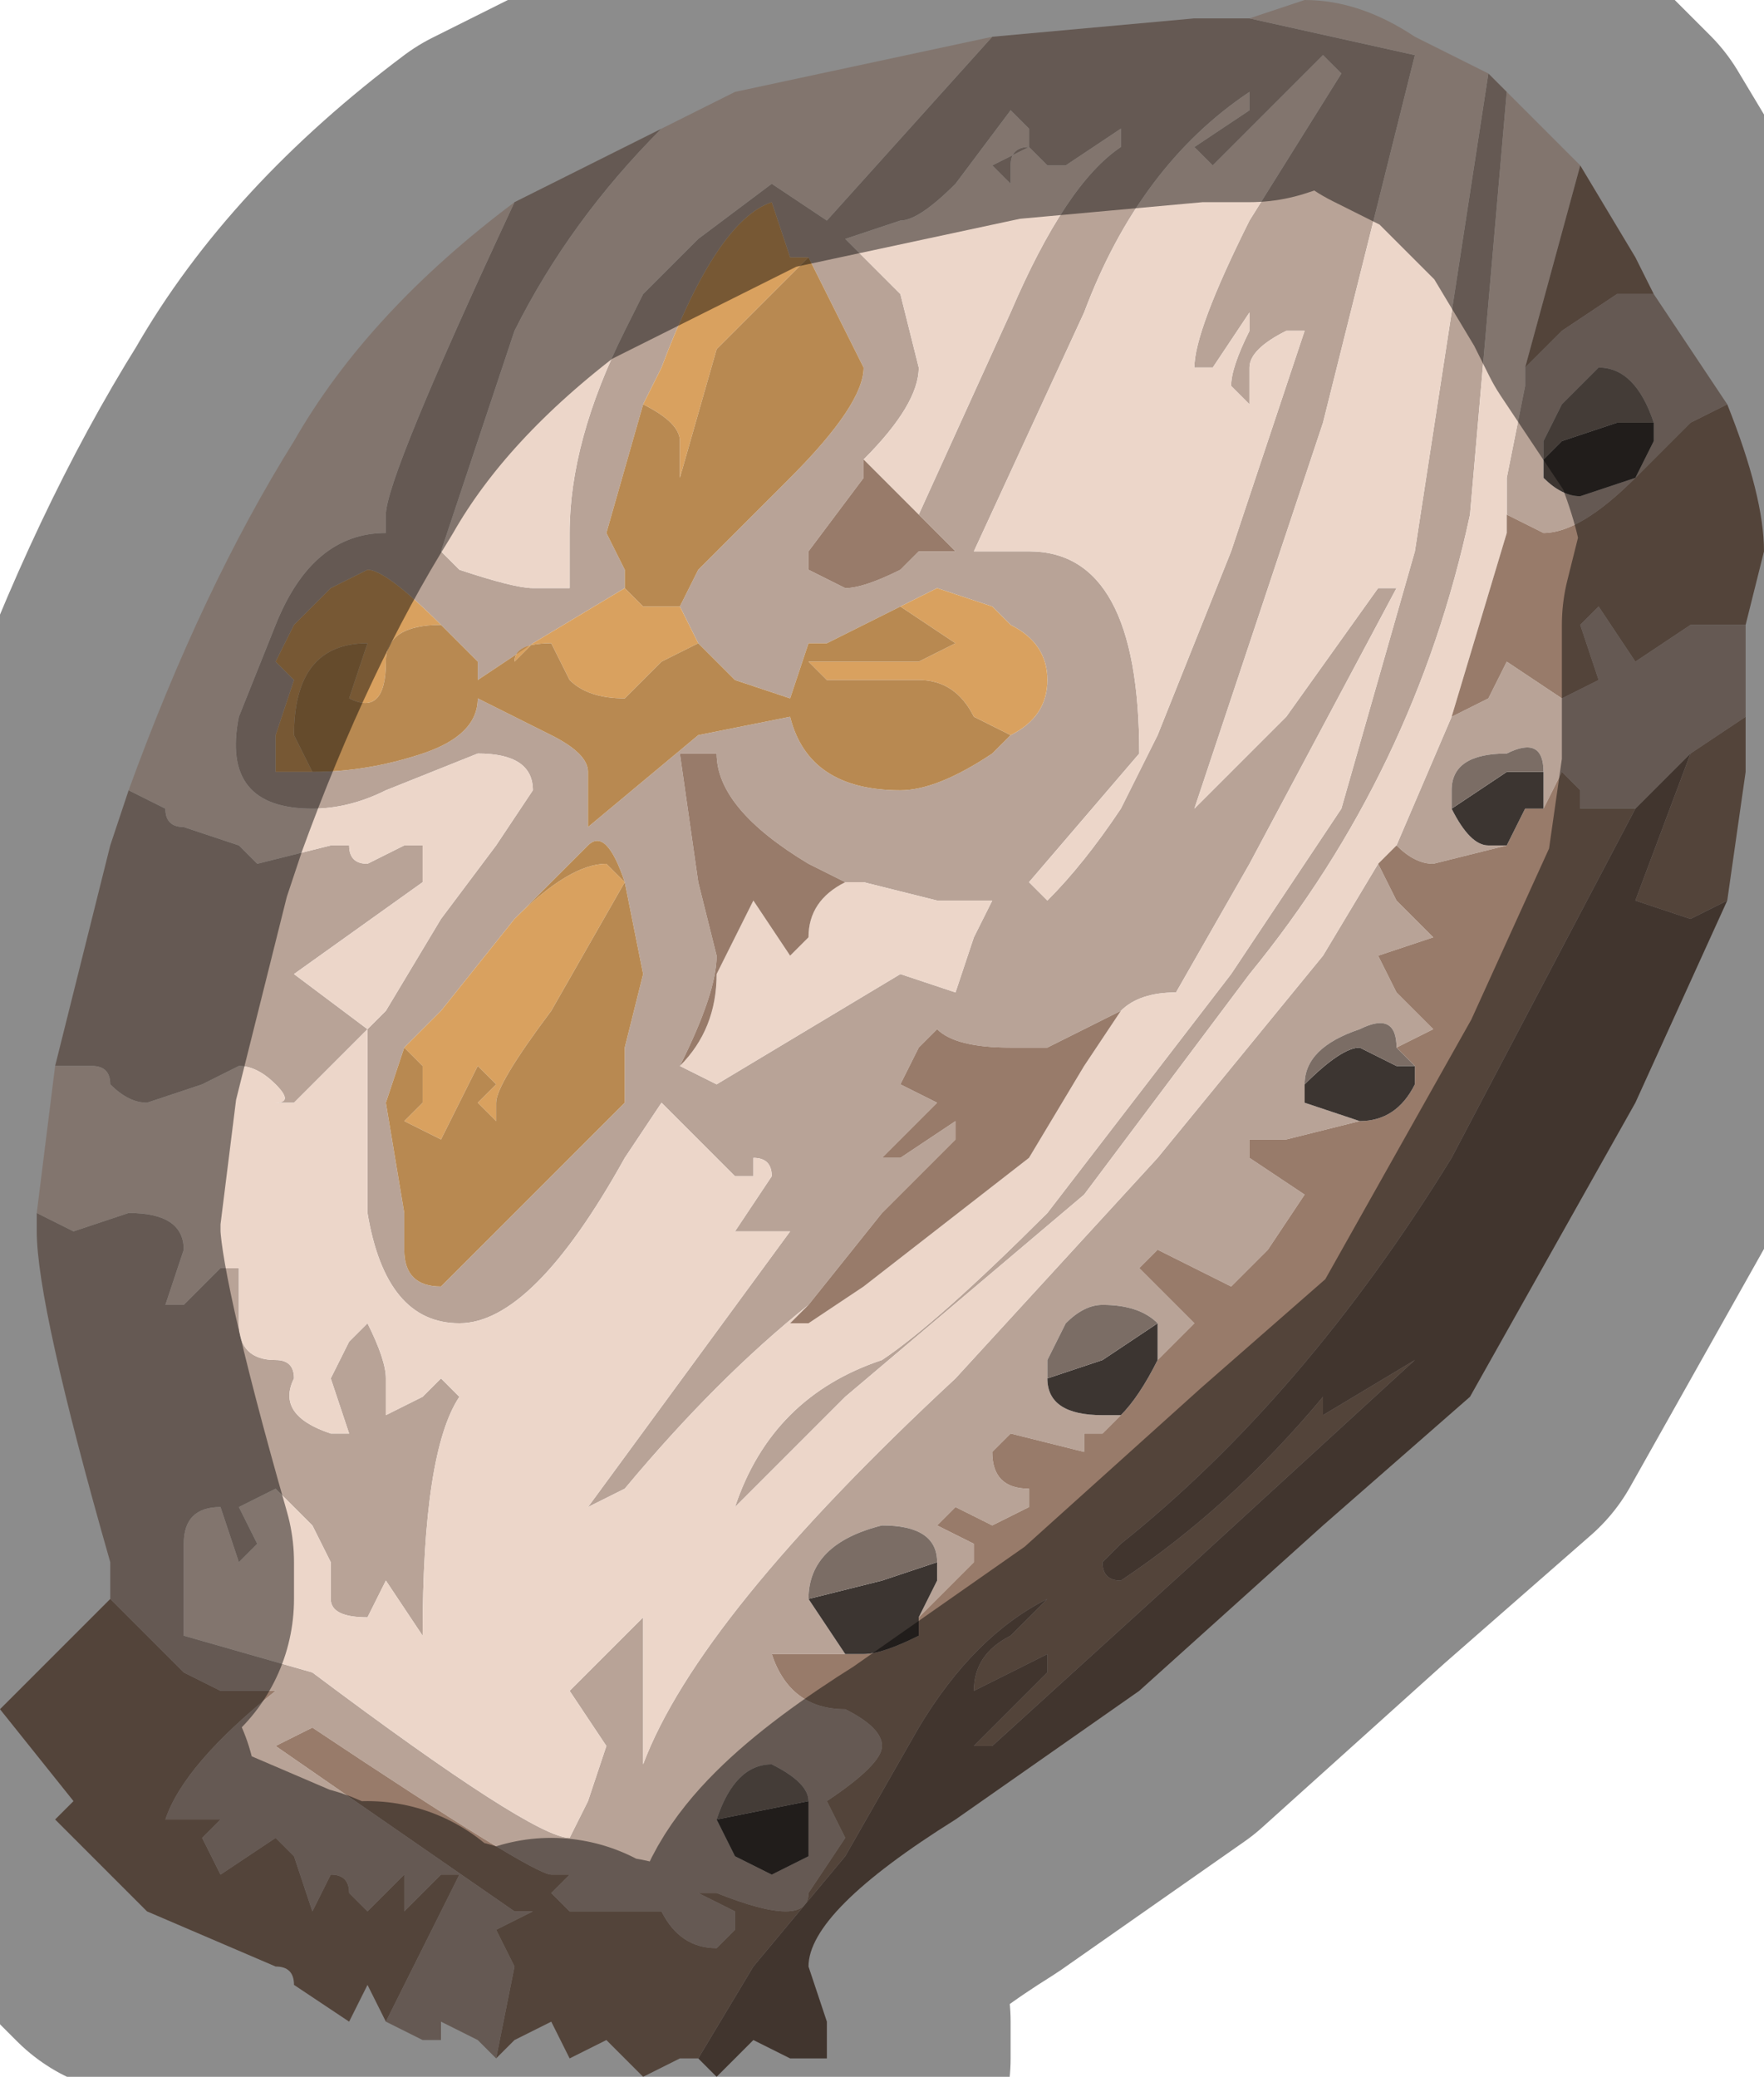 <?xml version="1.0" encoding="UTF-8" standalone="no"?>
<svg xmlns:xlink="http://www.w3.org/1999/xlink" height="5.65px" width="4.8px" xmlns="http://www.w3.org/2000/svg">
  <g transform="matrix(1.0, 0.0, 0.0, 1.0, 2.5, 2.8)">
    <path d="M0.9 -2.55 Q0.6 -2.35 0.45 -1.95 L0.15 -1.3 0.3 -1.3 Q0.6 -1.3 0.6 -0.75 L0.3 -0.4 0.35 -0.35 Q0.45 -0.45 0.55 -0.6 L0.65 -0.8 0.65 -0.8 0.85 -1.3 1.05 -1.9 1.0 -1.9 Q0.9 -1.85 0.9 -1.8 L0.9 -1.7 0.85 -1.75 Q0.85 -1.8 0.9 -1.9 L0.9 -1.95 0.8 -1.8 0.8 -1.8 0.75 -1.8 Q0.75 -1.9 0.9 -2.2 L1.15 -2.6 1.1 -2.65 0.8 -2.35 0.75 -2.4 0.9 -2.5 0.9 -2.55 M0.2 -2.7 L0.75 -2.75 0.85 -2.75 0.9 -2.75 1.35 -2.65 1.35 -2.65 1.1 -1.65 0.75 -0.6 1.0 -0.85 1.25 -1.2 1.3 -1.2 0.9 -0.45 0.7 -0.1 Q0.6 -0.1 0.55 -0.05 L0.35 0.05 0.25 0.05 Q0.1 0.05 0.05 0.0 L0.0 0.05 -0.05 0.15 0.05 0.2 -0.1 0.35 -0.05 0.35 0.1 0.25 0.1 0.3 -0.1 0.5 -0.3 0.75 Q-0.55 0.95 -0.8 1.25 L-0.9 1.3 -0.35 0.55 -0.35 0.55 -0.4 0.55 -0.5 0.55 -0.4 0.4 -0.4 0.4 Q-0.4 0.35 -0.45 0.35 L-0.45 0.4 -0.5 0.4 -0.7 0.2 -0.8 0.35 Q-1.05 0.8 -1.25 0.8 -1.45 0.8 -1.5 0.5 L-1.5 0.2 -1.5 0.0 -1.45 -0.05 -1.3 -0.3 -1.15 -0.5 -1.05 -0.65 Q-1.05 -0.75 -1.2 -0.75 L-1.45 -0.65 Q-1.55 -0.6 -1.65 -0.6 -1.9 -0.6 -1.85 -0.85 L-1.75 -1.1 Q-1.65 -1.35 -1.45 -1.35 L-1.45 -1.4 Q-1.45 -1.5 -1.1 -2.25 L-0.7 -2.45 Q-0.95 -2.2 -1.1 -1.9 L-1.3 -1.3 -1.25 -1.25 Q-1.1 -1.2 -1.05 -1.2 L-0.95 -1.2 -0.95 -1.35 Q-0.95 -1.6 -0.8 -1.9 L-0.75 -2.0 -0.6 -2.15 -0.4 -2.3 -0.25 -2.2 0.2 -2.7 M1.55 -2.6 L1.6 -2.55 1.5 -1.4 Q1.35 -0.7 0.9 -0.15 L0.45 0.45 -0.2 1.0 -0.5 1.3 -0.55 1.35 -0.5 1.3 Q-0.4 1.0 -0.1 0.9 0.05 0.8 0.35 0.5 L0.85 -0.15 1.15 -0.6 1.35 -1.3 1.55 -2.6 M2.0 -2.0 L2.2 -1.7 2.1 -1.65 1.95 -1.5 Q1.8 -1.35 1.7 -1.35 L1.6 -1.4 1.6 -1.4 1.6 -1.5 1.65 -1.75 1.65 -1.8 1.75 -1.9 Q1.9 -2.0 1.9 -2.0 L2.0 -2.0 M2.25 -1.1 L2.25 -0.85 2.1 -0.75 1.95 -0.6 1.9 -0.6 1.8 -0.6 1.8 -0.65 1.75 -0.7 1.7 -0.6 1.7 -0.7 Q1.7 -0.8 1.6 -0.75 1.45 -0.75 1.45 -0.65 L1.45 -0.6 1.45 -0.6 Q1.5 -0.5 1.55 -0.5 L1.6 -0.5 1.4 -0.45 Q1.35 -0.45 1.3 -0.5 L1.45 -0.85 1.45 -0.85 1.55 -0.9 1.6 -1.0 1.75 -0.9 1.85 -0.95 1.8 -1.1 1.85 -1.15 1.95 -1.0 2.1 -1.1 2.25 -1.1 M-1.15 2.8 L-1.15 2.8 -1.2 2.75 -1.3 2.7 -1.3 2.75 -1.35 2.75 -1.45 2.7 -1.25 2.3 -1.3 2.3 -1.4 2.4 -1.4 2.3 -1.5 2.4 -1.55 2.35 Q-1.55 2.3 -1.6 2.3 L-1.65 2.4 -1.7 2.25 -1.75 2.2 -1.9 2.3 -1.95 2.2 -1.95 2.2 -1.9 2.15 -2.05 2.15 Q-2.0 2.0 -1.75 1.8 L-1.9 1.8 -2.0 1.75 -2.2 1.55 -2.2 1.45 Q-2.4 0.75 -2.4 0.55 L-2.4 0.5 -2.3 0.55 -2.15 0.5 Q-2.0 0.5 -2.0 0.6 L-2.05 0.75 -2.0 0.75 -1.9 0.65 -1.85 0.65 -1.85 0.8 Q-1.85 0.9 -1.75 0.9 -1.7 0.9 -1.7 0.95 -1.75 1.05 -1.6 1.1 L-1.55 1.1 -1.6 0.95 -1.55 0.85 -1.5 0.8 Q-1.45 0.9 -1.45 0.95 L-1.45 1.05 -1.35 1.0 -1.3 0.95 -1.25 1.0 Q-1.35 1.15 -1.35 1.65 L-1.35 1.65 -1.45 1.5 -1.5 1.6 Q-1.6 1.6 -1.6 1.55 L-1.6 1.45 -1.65 1.35 -1.75 1.25 -1.85 1.3 -1.8 1.4 -1.85 1.45 -1.9 1.3 Q-2.0 1.3 -2.0 1.4 L-2.0 1.65 -1.65 1.75 Q-1.05 2.2 -0.95 2.2 L-0.95 2.2 -0.9 2.1 -0.85 1.95 -0.95 1.8 -0.75 1.6 -0.75 2.0 Q-0.6 1.6 0.1 0.95 L0.65 0.35 1.1 -0.2 1.25 -0.45 1.3 -0.35 1.4 -0.25 1.25 -0.2 1.3 -0.1 1.4 0.0 1.3 0.05 Q1.3 -0.05 1.2 0.0 1.05 0.05 1.05 0.15 L1.05 0.2 1.2 0.25 1.0 0.3 0.9 0.3 0.9 0.35 1.05 0.45 0.95 0.6 0.85 0.7 0.65 0.6 0.6 0.65 0.75 0.8 0.7 0.85 0.65 0.9 0.65 0.8 Q0.6 0.75 0.5 0.75 0.45 0.75 0.4 0.8 L0.35 0.9 0.35 0.95 Q0.35 1.05 0.5 1.05 L0.55 1.05 0.5 1.1 0.45 1.1 0.45 1.15 0.25 1.1 0.2 1.15 Q0.2 1.25 0.3 1.25 L0.3 1.3 0.2 1.35 0.1 1.3 0.05 1.35 0.15 1.4 0.15 1.45 0.0 1.6 0.05 1.5 0.05 1.45 Q0.05 1.35 -0.1 1.35 -0.3 1.4 -0.3 1.55 L-0.3 1.55 -0.3 1.55 -0.2 1.7 -0.4 1.7 Q-0.35 1.85 -0.2 1.85 -0.1 1.9 -0.1 1.95 -0.1 2.0 -0.25 2.1 L-0.2 2.2 -0.3 2.35 Q-0.3 2.45 -0.55 2.35 L-0.6 2.35 -0.5 2.4 -0.5 2.45 -0.55 2.5 Q-0.65 2.5 -0.7 2.4 L-0.95 2.4 -1.0 2.35 -0.95 2.3 -1.0 2.3 Q-1.05 2.3 -1.65 1.9 L-1.75 1.95 -1.1 2.4 -1.05 2.4 -1.15 2.45 -1.1 2.55 -1.15 2.8 M-2.35 0.1 L-2.2 -0.5 -2.15 -0.65 -2.05 -0.6 Q-2.05 -0.55 -2.0 -0.55 L-1.85 -0.5 -1.8 -0.45 -1.6 -0.5 -1.55 -0.5 Q-1.55 -0.45 -1.5 -0.45 L-1.4 -0.5 -1.35 -0.5 -1.35 -0.4 -1.7 -0.15 -1.5 0.0 -1.7 0.2 -1.75 0.2 Q-1.7 0.2 -1.75 0.15 -1.8 0.1 -1.85 0.1 L-1.95 0.15 -2.1 0.2 Q-2.15 0.2 -2.2 0.15 -2.2 0.1 -2.25 0.1 L-2.35 0.1 M1.7 -1.55 L1.7 -1.5 Q1.75 -1.45 1.8 -1.45 L1.95 -1.5 2.0 -1.6 2.0 -1.65 Q1.95 -1.8 1.85 -1.8 L1.75 -1.7 1.7 -1.6 1.7 -1.55 M0.0 -1.4 L0.25 -1.95 Q0.4 -2.3 0.55 -2.4 L0.55 -2.45 0.4 -2.35 Q0.4 -2.35 0.35 -2.35 L0.3 -2.4 Q0.25 -2.4 0.25 -2.35 L0.25 -2.3 0.2 -2.35 0.3 -2.4 0.3 -2.45 0.25 -2.5 0.1 -2.3 Q0.0 -2.2 -0.05 -2.2 L-0.2 -2.15 -0.05 -2.0 0.0 -1.8 Q0.0 -1.7 -0.15 -1.55 L-0.15 -1.5 -0.3 -1.3 -0.3 -1.25 -0.2 -1.2 Q-0.15 -1.2 -0.05 -1.25 L0.0 -1.3 0.1 -1.3 0.1 -1.3 0.0 -1.4 M0.25 -0.8 Q0.35 -0.85 0.35 -0.95 0.35 -1.05 0.25 -1.1 L0.2 -1.15 0.05 -1.2 -0.05 -1.15 -0.15 -1.1 -0.25 -1.05 -0.3 -1.05 -0.35 -0.9 -0.5 -0.95 -0.6 -1.05 -0.65 -1.15 -0.6 -1.25 -0.35 -1.5 Q-0.15 -1.7 -0.15 -1.8 L-0.25 -2.0 -0.3 -2.1 -0.35 -2.1 -0.4 -2.25 Q-0.55 -2.2 -0.7 -1.8 L-0.75 -1.7 -0.85 -1.35 -0.8 -1.25 -0.8 -1.2 -1.05 -1.05 -1.05 -1.05 -1.2 -0.95 -1.2 -1.0 -1.3 -1.1 -1.3 -1.1 Q-1.45 -1.25 -1.5 -1.25 L-1.6 -1.2 -1.7 -1.1 -1.75 -1.0 -1.7 -0.95 -1.75 -0.8 -1.75 -0.7 -1.65 -0.7 -1.65 -0.7 Q-1.5 -0.7 -1.35 -0.75 -1.2 -0.8 -1.2 -0.9 L-1.0 -0.8 Q-0.9 -0.75 -0.9 -0.7 L-0.9 -0.55 -0.6 -0.8 -0.35 -0.85 Q-0.3 -0.65 -0.05 -0.65 0.05 -0.65 0.2 -0.75 L0.25 -0.8 M-0.65 0.1 L-0.55 0.15 -0.05 -0.15 0.1 -0.1 0.15 -0.25 0.2 -0.35 0.05 -0.35 -0.15 -0.4 -0.2 -0.4 -0.3 -0.45 Q-0.55 -0.6 -0.55 -0.75 L-0.65 -0.75 -0.6 -0.4 -0.55 -0.2 Q-0.55 -0.1 -0.65 0.1 M-1.1 -0.3 L-1.3 -0.05 -1.4 0.05 -1.45 0.2 -1.4 0.5 -1.4 0.6 Q-1.4 0.7 -1.3 0.7 L-1.05 0.45 -0.8 0.2 -0.8 0.05 -0.75 -0.15 -0.8 -0.4 Q-0.85 -0.55 -0.9 -0.5 L-1.05 -0.35 -1.1 -0.3 M-0.8 -0.4 L-0.8 -0.4 M-0.55 2.15 L-0.55 2.15 -0.5 2.25 -0.4 2.3 -0.3 2.25 -0.3 2.1 Q-0.3 2.05 -0.4 2.0 -0.5 2.0 -0.55 2.15" fill="#b8a397" fill-rule="evenodd" stroke="none"/>
    <path d="M0.9 -2.55 L0.9 -2.5 0.75 -2.4 0.8 -2.35 1.1 -2.65 1.15 -2.6 0.9 -2.2 Q0.75 -1.9 0.75 -1.8 L0.8 -1.8 0.8 -1.8 0.9 -1.95 0.9 -1.9 Q0.85 -1.8 0.85 -1.75 L0.9 -1.7 0.9 -1.8 Q0.9 -1.85 1.0 -1.9 L1.05 -1.9 0.85 -1.3 0.65 -0.8 0.65 -0.8 0.55 -0.6 Q0.45 -0.45 0.35 -0.35 L0.3 -0.4 0.6 -0.75 Q0.6 -1.3 0.3 -1.3 L0.15 -1.3 0.45 -1.95 Q0.6 -2.35 0.9 -2.55 M0.2 -2.7 L-0.25 -2.2 -0.4 -2.3 -0.6 -2.15 -0.75 -2.0 -0.8 -1.9 Q-0.95 -1.6 -0.95 -1.35 L-0.95 -1.2 -1.05 -1.2 Q-1.1 -1.2 -1.25 -1.25 L-1.3 -1.3 -1.1 -1.9 Q-0.95 -2.2 -0.7 -2.45 L-0.6 -2.5 -0.5 -2.55 0.2 -2.7 M-1.1 -2.25 Q-1.45 -1.5 -1.45 -1.4 L-1.45 -1.35 Q-1.65 -1.35 -1.75 -1.1 L-1.85 -0.85 Q-1.9 -0.6 -1.65 -0.6 -1.55 -0.6 -1.45 -0.65 L-1.2 -0.75 Q-1.05 -0.75 -1.05 -0.65 L-1.15 -0.5 -1.3 -0.3 -1.45 -0.05 -1.5 0.0 -1.5 0.2 -1.5 0.5 Q-1.45 0.8 -1.25 0.8 -1.05 0.8 -0.8 0.35 L-0.7 0.2 -0.5 0.4 -0.45 0.4 -0.45 0.35 Q-0.4 0.35 -0.4 0.4 L-0.4 0.4 -0.5 0.55 -0.4 0.55 -0.35 0.55 -0.35 0.55 -0.9 1.3 -0.8 1.25 Q-0.55 0.95 -0.3 0.75 L-0.35 0.8 -0.3 0.8 -0.15 0.7 0.3 0.35 0.45 0.1 0.55 -0.05 Q0.6 -0.1 0.7 -0.1 L0.9 -0.45 1.3 -1.2 1.25 -1.2 1.0 -0.85 0.75 -0.6 1.1 -1.65 1.35 -2.65 1.35 -2.65 0.9 -2.75 1.05 -2.8 Q1.2 -2.8 1.35 -2.7 L1.55 -2.6 1.35 -1.3 1.15 -0.6 0.85 -0.15 0.35 0.5 Q0.05 0.8 -0.1 0.9 -0.4 1.0 -0.5 1.3 L-0.55 1.35 -0.5 1.3 -0.2 1.0 0.45 0.45 0.9 -0.15 Q1.35 -0.7 1.5 -1.4 L1.6 -2.55 1.8 -2.35 1.65 -1.8 1.65 -1.75 1.6 -1.5 1.6 -1.4 1.6 -1.4 1.6 -1.35 1.45 -0.85 1.3 -0.5 1.25 -0.45 1.1 -0.2 0.65 0.35 0.1 0.95 Q-0.6 1.6 -0.75 2.0 L-0.75 1.6 -0.95 1.8 -0.85 1.95 -0.9 2.1 -0.95 2.2 -0.95 2.2 Q-1.05 2.2 -1.65 1.75 L-2.0 1.65 -2.0 1.4 Q-2.0 1.3 -1.9 1.3 L-1.85 1.45 -1.8 1.4 -1.85 1.3 -1.75 1.25 -1.65 1.35 -1.6 1.45 -1.6 1.55 Q-1.6 1.6 -1.5 1.6 L-1.45 1.5 -1.35 1.65 -1.35 1.65 Q-1.35 1.15 -1.25 1.0 L-1.3 0.95 -1.35 1.0 -1.45 1.05 -1.45 0.95 Q-1.45 0.9 -1.5 0.8 L-1.55 0.85 -1.6 0.95 -1.55 1.1 -1.6 1.1 Q-1.75 1.05 -1.7 0.95 -1.7 0.9 -1.75 0.9 -1.85 0.9 -1.85 0.8 L-1.85 0.65 -1.9 0.65 -2.0 0.75 -2.05 0.75 -2.0 0.6 Q-2.0 0.5 -2.15 0.5 L-2.3 0.55 -2.4 0.5 -2.35 0.1 -2.25 0.1 Q-2.2 0.1 -2.2 0.15 -2.15 0.2 -2.1 0.2 L-1.95 0.15 -1.85 0.1 Q-1.8 0.1 -1.75 0.15 -1.7 0.2 -1.75 0.2 L-1.7 0.2 -1.5 0.0 -1.7 -0.15 -1.35 -0.4 -1.35 -0.5 -1.4 -0.5 -1.5 -0.45 Q-1.55 -0.45 -1.55 -0.5 L-1.6 -0.5 -1.8 -0.45 -1.85 -0.5 -2.0 -0.55 Q-2.05 -0.55 -2.05 -0.6 L-2.15 -0.65 Q-1.95 -1.2 -1.7 -1.6 -1.5 -1.95 -1.1 -2.25 M-0.15 -1.55 Q0.0 -1.7 0.0 -1.8 L-0.05 -2.0 -0.2 -2.15 -0.05 -2.2 Q0.0 -2.2 0.1 -2.3 L0.25 -2.5 0.3 -2.45 0.3 -2.4 0.2 -2.35 0.25 -2.3 0.25 -2.35 Q0.25 -2.4 0.3 -2.4 L0.35 -2.35 Q0.4 -2.35 0.4 -2.35 L0.55 -2.45 0.55 -2.4 Q0.4 -2.3 0.25 -1.95 L0.0 -1.4 0.0 -1.4 -0.15 -1.55 M-0.2 -0.4 L-0.15 -0.4 0.05 -0.35 0.2 -0.35 0.15 -0.25 0.1 -0.1 -0.05 -0.15 -0.55 0.15 -0.65 0.1 Q-0.55 0.0 -0.55 -0.15 L-0.45 -0.35 -0.35 -0.2 -0.3 -0.25 Q-0.3 -0.35 -0.2 -0.4" fill="#ecd6c9" fill-rule="evenodd" stroke="none"/>
    <path d="M-0.3 0.75 L-0.1 0.5 0.1 0.3 0.1 0.25 -0.05 0.35 -0.1 0.35 0.05 0.2 -0.05 0.15 0.0 0.05 0.05 0.0 Q0.1 0.05 0.25 0.05 L0.35 0.05 0.55 -0.05 0.45 0.1 0.3 0.35 -0.15 0.7 -0.3 0.8 -0.35 0.8 -0.3 0.75 M1.8 -2.35 L1.95 -2.1 2.0 -2.0 1.9 -2.0 Q1.9 -2.0 1.75 -1.9 L1.65 -1.8 1.8 -2.35 M2.2 -1.7 Q2.3 -1.45 2.3 -1.3 L2.25 -1.1 2.1 -1.1 1.95 -1.0 1.85 -1.15 1.8 -1.1 1.85 -0.95 1.75 -0.9 1.6 -1.0 1.55 -0.9 1.45 -0.85 1.45 -0.85 1.6 -1.35 1.6 -1.4 1.7 -1.35 Q1.8 -1.35 1.95 -1.5 L2.1 -1.65 2.2 -1.7 M2.25 -0.85 L2.25 -0.7 2.2 -0.35 2.1 -0.3 1.95 -0.35 2.1 -0.75 2.25 -0.85 M-0.6 2.8 L-0.65 2.8 -0.65 2.8 -0.75 2.85 -0.85 2.75 -0.95 2.8 -1.0 2.7 -1.1 2.75 -1.15 2.8 -1.1 2.55 -1.15 2.45 -1.05 2.4 -1.1 2.4 -1.75 1.95 -1.65 1.9 Q-1.05 2.3 -1.0 2.3 L-0.95 2.3 -1.0 2.35 -0.95 2.4 -0.7 2.4 Q-0.65 2.5 -0.55 2.5 L-0.5 2.45 -0.5 2.4 -0.6 2.35 -0.55 2.35 Q-0.3 2.45 -0.3 2.35 L-0.2 2.2 -0.25 2.1 Q-0.1 2.0 -0.1 1.95 -0.1 1.9 -0.2 1.85 -0.35 1.85 -0.4 1.7 L-0.2 1.7 -0.15 1.7 Q-0.1 1.7 0.0 1.65 L0.0 1.6 0.15 1.45 0.15 1.4 0.05 1.35 0.1 1.3 0.2 1.35 0.3 1.3 0.3 1.25 Q0.2 1.25 0.2 1.15 L0.25 1.1 0.45 1.15 0.45 1.1 0.5 1.1 0.55 1.05 Q0.6 1.0 0.65 0.9 L0.7 0.85 0.75 0.8 0.6 0.65 0.65 0.6 0.85 0.7 0.95 0.6 1.05 0.45 0.9 0.35 0.9 0.3 1.0 0.3 1.2 0.25 Q1.3 0.25 1.35 0.15 L1.35 0.1 1.3 0.05 1.4 0.0 1.3 -0.1 1.25 -0.2 1.4 -0.25 1.3 -0.35 1.25 -0.45 1.3 -0.5 Q1.35 -0.45 1.4 -0.45 L1.6 -0.5 1.65 -0.6 1.7 -0.6 1.75 -0.7 1.8 -0.65 1.8 -0.6 1.9 -0.6 1.95 -0.6 1.45 0.35 Q1.05 1.0 0.55 1.4 L0.5 1.45 Q0.5 1.5 0.55 1.5 0.85 1.3 1.1 1.0 L1.1 1.05 1.35 0.9 0.75 1.45 0.2 1.95 0.15 1.95 0.35 1.75 0.35 1.7 0.15 1.8 Q0.15 1.7 0.25 1.65 L0.35 1.55 Q0.15 1.65 0.0 1.9 L-0.2 2.25 -0.45 2.55 -0.6 2.8 M-1.45 2.7 L-1.5 2.6 -1.55 2.7 -1.7 2.6 Q-1.7 2.55 -1.75 2.55 L-2.1 2.4 -2.35 2.15 -2.35 2.15 -2.3 2.1 -2.5 1.85 -2.35 1.7 -2.2 1.55 -2.0 1.75 -1.9 1.8 -1.75 1.8 Q-2.0 2.0 -2.05 2.15 L-1.9 2.15 -1.95 2.2 -1.95 2.2 -1.9 2.3 -1.75 2.2 -1.7 2.25 -1.65 2.4 -1.6 2.3 Q-1.55 2.3 -1.55 2.35 L-1.5 2.4 -1.4 2.3 -1.4 2.4 -1.3 2.3 -1.25 2.3 -1.45 2.7 M-0.15 -1.55 L0.0 -1.4 0.0 -1.4 0.1 -1.3 0.1 -1.3 0.0 -1.3 -0.05 -1.25 Q-0.15 -1.2 -0.2 -1.2 L-0.3 -1.25 -0.3 -1.3 -0.15 -1.5 -0.15 -1.55 M-0.2 -0.4 Q-0.3 -0.35 -0.3 -0.25 L-0.35 -0.2 -0.45 -0.35 -0.55 -0.15 Q-0.55 0.0 -0.65 0.1 -0.55 -0.1 -0.55 -0.2 L-0.6 -0.4 -0.65 -0.75 -0.55 -0.75 Q-0.55 -0.6 -0.3 -0.45 L-0.2 -0.4" fill="#987b6a" fill-rule="evenodd" stroke="none"/>
    <path d="M2.0 -1.65 L2.0 -1.6 1.95 -1.5 1.8 -1.45 Q1.75 -1.45 1.7 -1.5 L1.7 -1.55 1.75 -1.6 1.9 -1.65 2.0 -1.65 M1.7 -0.7 L1.7 -0.6 1.65 -0.6 1.6 -0.5 1.55 -0.5 Q1.5 -0.5 1.45 -0.6 L1.45 -0.6 1.6 -0.7 1.7 -0.7 M1.35 0.1 L1.35 0.15 Q1.3 0.25 1.2 0.25 L1.05 0.2 1.05 0.15 Q1.15 0.05 1.2 0.05 L1.3 0.1 1.35 0.1 M0.65 0.9 Q0.6 1.0 0.55 1.05 L0.5 1.05 Q0.35 1.05 0.35 0.95 L0.5 0.9 0.65 0.8 0.65 0.9 M0.0 1.6 L0.0 1.65 Q-0.1 1.7 -0.15 1.7 L-0.2 1.7 -0.3 1.55 -0.3 1.55 -0.1 1.5 0.05 1.45 0.05 1.5 0.0 1.6 M-0.3 2.1 L-0.3 2.25 -0.4 2.3 -0.5 2.25 -0.55 2.15 -0.55 2.15 -0.3 2.1" fill="#3c3531" fill-rule="evenodd" stroke="none"/>
    <path d="M2.0 -1.65 L1.9 -1.65 1.75 -1.6 1.7 -1.55 1.7 -1.6 1.75 -1.7 1.85 -1.8 Q1.95 -1.8 2.0 -1.65 M1.45 -0.6 L1.45 -0.65 Q1.45 -0.75 1.6 -0.75 1.7 -0.8 1.7 -0.7 L1.6 -0.7 1.45 -0.6 M1.3 0.05 L1.35 0.1 1.3 0.1 1.2 0.05 Q1.15 0.05 1.05 0.15 1.05 0.05 1.2 0.0 1.3 -0.05 1.3 0.05 M0.35 0.95 L0.35 0.9 0.4 0.8 Q0.45 0.75 0.5 0.75 0.6 0.75 0.65 0.8 L0.5 0.9 0.35 0.95 M-0.3 1.55 L-0.3 1.55 Q-0.3 1.4 -0.1 1.35 0.05 1.35 0.05 1.45 L-0.1 1.5 -0.3 1.55 M-0.55 2.15 Q-0.5 2.0 -0.4 2.0 -0.3 2.05 -0.3 2.1 L-0.55 2.15" fill="#7b6d65" fill-rule="evenodd" stroke="none"/>
    <path d="M-0.05 -1.15 L0.05 -1.2 0.2 -1.15 0.25 -1.1 Q0.35 -1.05 0.35 -0.95 0.35 -0.85 0.25 -0.8 L0.15 -0.85 Q0.1 -0.95 0.0 -0.95 L-0.2 -0.95 -0.25 -0.95 -0.25 -0.95 -0.3 -1.0 0.0 -1.0 0.1 -1.05 -0.05 -1.15 M-1.65 -0.7 L-1.65 -0.7 -1.75 -0.7 -1.75 -0.8 -1.7 -0.95 -1.75 -1.0 -1.7 -1.1 -1.6 -1.2 -1.5 -1.25 Q-1.45 -1.25 -1.3 -1.1 L-1.3 -1.1 Q-1.45 -1.1 -1.45 -1.0 -1.45 -0.85 -1.55 -0.9 L-1.5 -1.05 -1.5 -1.05 Q-1.7 -1.05 -1.7 -0.8 L-1.65 -0.7 M-1.05 -1.05 L-1.05 -1.05 -0.8 -1.2 -0.75 -1.15 -0.65 -1.15 -0.6 -1.05 -0.7 -1.0 -0.8 -0.9 Q-0.9 -0.9 -0.95 -0.95 L-1.0 -1.05 Q-1.1 -1.05 -1.1 -1.0 L-1.15 -0.95 -1.15 -0.95 -1.05 -1.05 M-0.75 -1.7 L-0.7 -1.8 Q-0.55 -2.2 -0.4 -2.25 L-0.35 -2.1 -0.3 -2.1 Q-0.35 -2.05 -0.35 -2.05 L-0.55 -1.85 -0.65 -1.5 -0.65 -1.6 Q-0.65 -1.65 -0.75 -1.7 M-1.4 0.05 L-1.3 -0.05 -1.1 -0.3 Q-0.95 -0.45 -0.85 -0.45 L-0.8 -0.4 -0.8 -0.4 -1.0 -0.05 Q-1.15 0.15 -1.15 0.2 L-1.15 0.25 -1.2 0.2 -1.15 0.15 -1.2 0.1 -1.25 0.2 -1.3 0.3 -1.4 0.25 -1.35 0.2 -1.35 0.1 -1.4 0.05" fill="#d9a15f" fill-rule="evenodd" stroke="none"/>
    <path d="M-0.05 -1.15 L0.1 -1.05 0.0 -1.0 -0.3 -1.0 -0.25 -0.95 -0.25 -0.95 -0.2 -0.95 0.0 -0.95 Q0.1 -0.95 0.15 -0.85 L0.25 -0.8 0.2 -0.75 Q0.05 -0.65 -0.05 -0.65 -0.3 -0.65 -0.35 -0.85 L-0.6 -0.8 -0.9 -0.55 -0.9 -0.7 Q-0.9 -0.75 -1.0 -0.8 L-1.2 -0.9 Q-1.2 -0.8 -1.35 -0.75 -1.5 -0.7 -1.65 -0.7 L-1.7 -0.8 Q-1.7 -1.05 -1.5 -1.05 L-1.5 -1.05 -1.55 -0.9 Q-1.45 -0.85 -1.45 -1.0 -1.45 -1.1 -1.3 -1.1 L-1.2 -1.0 -1.2 -0.95 -1.05 -1.05 -1.15 -0.95 -1.15 -0.95 -1.1 -1.0 Q-1.1 -1.05 -1.0 -1.05 L-0.95 -0.95 Q-0.9 -0.9 -0.8 -0.9 L-0.7 -1.0 -0.6 -1.05 -0.5 -0.95 -0.35 -0.9 -0.3 -1.05 -0.25 -1.05 -0.15 -1.1 -0.05 -1.15 M-0.8 -1.2 L-0.8 -1.25 -0.85 -1.35 -0.75 -1.7 Q-0.65 -1.65 -0.65 -1.6 L-0.65 -1.5 -0.55 -1.85 -0.35 -2.05 Q-0.35 -2.05 -0.3 -2.1 L-0.25 -2.0 -0.15 -1.8 Q-0.15 -1.7 -0.35 -1.5 L-0.6 -1.25 -0.65 -1.15 -0.75 -1.15 -0.8 -1.2 M-1.1 -0.3 L-1.05 -0.35 -0.9 -0.5 Q-0.85 -0.55 -0.8 -0.4 L-0.75 -0.15 -0.8 0.05 -0.8 0.2 -1.05 0.45 -1.3 0.7 Q-1.4 0.7 -1.4 0.6 L-1.4 0.5 -1.45 0.2 -1.4 0.05 -1.35 0.1 -1.35 0.2 -1.4 0.25 -1.3 0.3 -1.25 0.2 -1.2 0.1 -1.15 0.15 -1.2 0.2 -1.15 0.25 -1.15 0.2 Q-1.15 0.15 -1.0 -0.05 L-0.8 -0.4 -0.85 -0.45 Q-0.95 -0.45 -1.1 -0.3" fill="#b88951" fill-rule="evenodd" stroke="none"/>
    <path d="M2.2 -0.35 L1.95 0.2 1.5 1.0 1.1 1.35 0.6 1.8 0.1 2.15 Q-0.3 2.4 -0.3 2.55 L-0.25 2.7 -0.25 2.8 -0.35 2.8 -0.45 2.75 -0.5 2.8 -0.55 2.85 -0.6 2.8 -0.45 2.55 -0.2 2.25 0.0 1.9 Q0.15 1.65 0.35 1.55 L0.25 1.65 Q0.15 1.7 0.15 1.8 L0.35 1.7 0.35 1.75 0.15 1.95 0.2 1.95 0.75 1.45 1.35 0.9 1.1 1.05 1.1 1.0 Q0.85 1.3 0.55 1.5 0.5 1.5 0.5 1.45 L0.55 1.4 Q1.05 1.0 1.45 0.35 L1.95 -0.6 2.1 -0.75 1.95 -0.35 2.1 -0.3 2.2 -0.35" fill="#776053" fill-rule="evenodd" stroke="none"/>
    <path d="M0.9 -2.75 L0.85 -2.75 0.75 -2.75 0.2 -2.7 -0.5 -2.55 -0.6 -2.5 -0.7 -2.45 -1.1 -2.25 Q-1.5 -1.95 -1.7 -1.6 -1.95 -1.2 -2.15 -0.65 L-2.2 -0.5 -2.35 0.1 -2.4 0.5 -2.4 0.55 Q-2.4 0.75 -2.2 1.45 L-2.2 1.55 -2.35 1.7 -2.5 1.85 -2.3 2.1 -2.35 2.15 -2.35 2.15 -2.1 2.4 -1.75 2.55 Q-1.7 2.55 -1.7 2.6 L-1.55 2.7 -1.5 2.6 -1.45 2.7 -1.35 2.75 -1.3 2.75 -1.3 2.7 -1.2 2.75 -1.15 2.8 -1.15 2.8 -1.1 2.75 -1.0 2.7 -0.95 2.8 -0.85 2.75 -0.75 2.85 -0.65 2.8 -0.65 2.8 -0.6 2.8 -0.55 2.85 -0.5 2.8 -0.45 2.75 -0.35 2.8 -0.25 2.8 -0.25 2.7 -0.3 2.55 Q-0.3 2.4 0.1 2.15 L0.6 1.8 1.1 1.35 1.5 1.0 1.95 0.2 2.2 -0.35 2.25 -0.7 2.25 -0.85 2.25 -1.1 2.3 -1.3 Q2.3 -1.45 2.2 -1.7 L2.0 -2.0 1.95 -2.1 1.8 -2.35 1.6 -2.55 1.55 -2.6 1.35 -2.7 Q1.2 -2.8 1.05 -2.8 L0.9 -2.75 Z" fill="none" stroke="#000000" stroke-linecap="round" stroke-linejoin="round" stroke-opacity="0.451" stroke-width="1.0"/>
  </g>
</svg>
